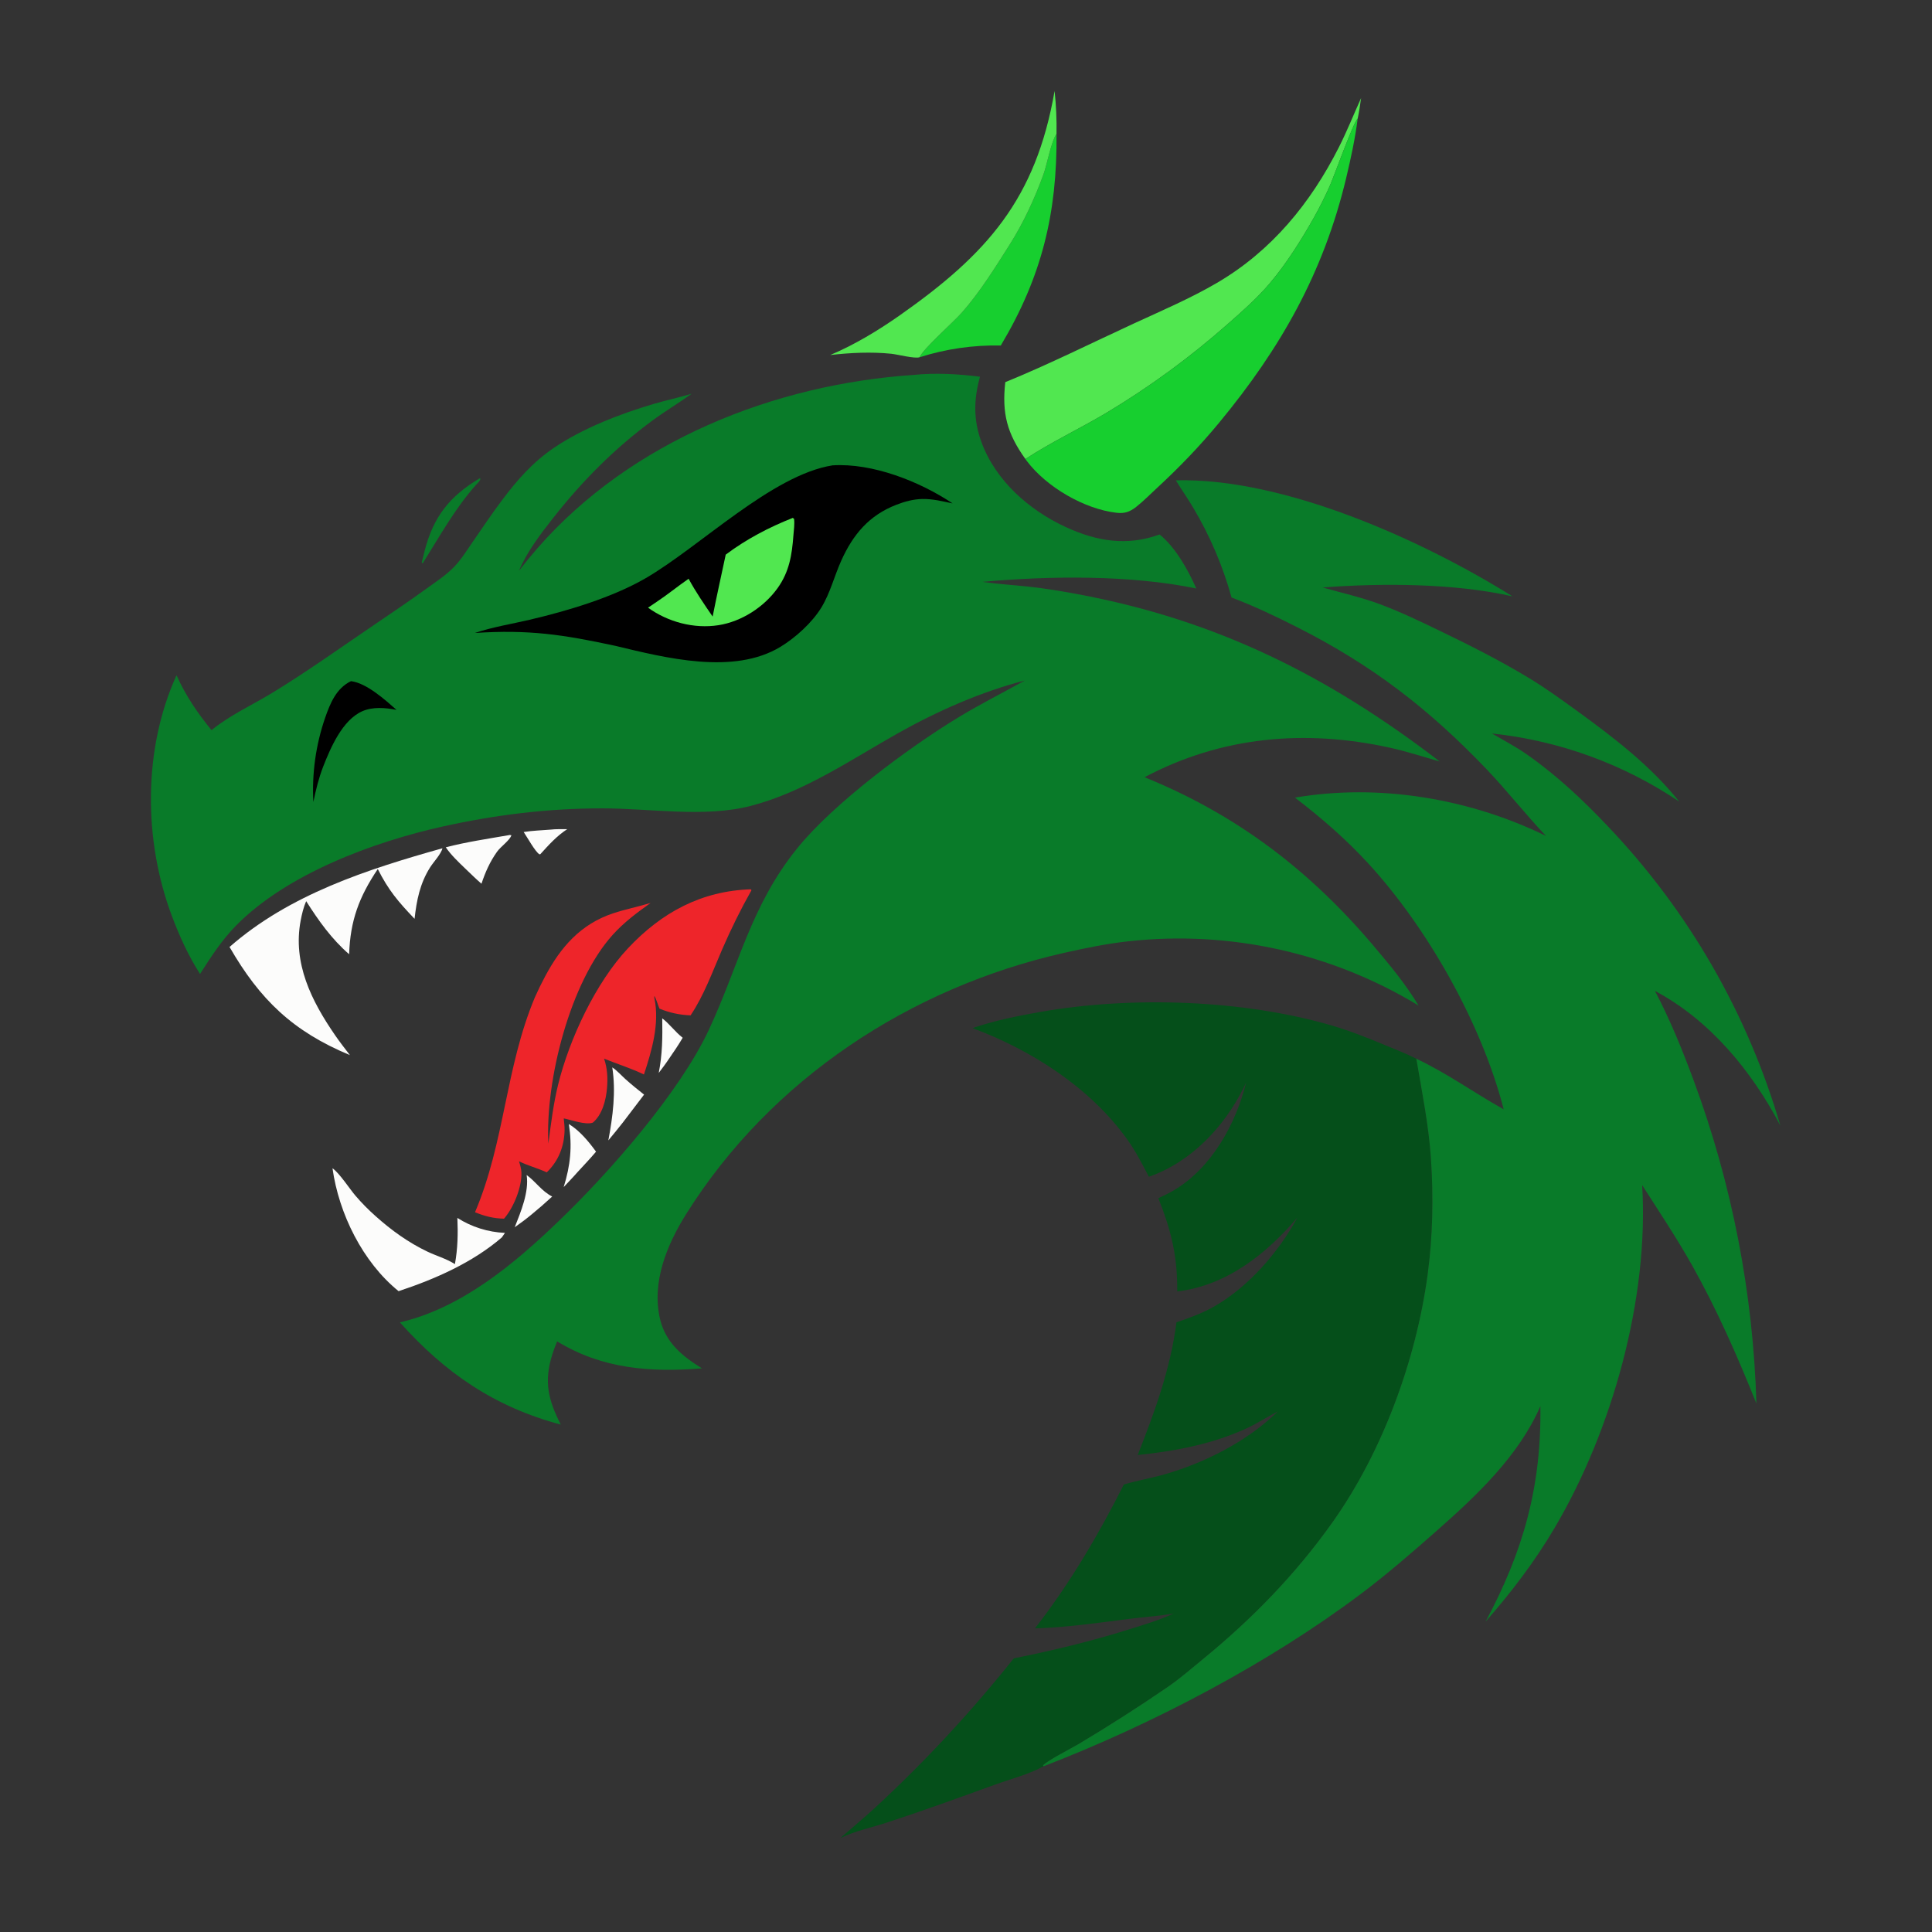 <?xml version="1.0" encoding="utf-8" ?>
<svg xmlns="http://www.w3.org/2000/svg" xmlns:xlink="http://www.w3.org/1999/xlink" width="1024" height="1024">
	<rect width="100%" height="100%" fill="#333333" stroke="none"/>
	<path fill="#FCFCFB" d="M291.848 439.711C294.699 439.361 297.769 439.511 300.652 439.469C295.096 443.06 290.803 447.868 286.394 452.726L285.93 452.817C283.698 451.523 279.322 443.546 277.554 440.982C282.241 440.241 287.114 440.085 291.848 439.711Z"/>
	<path fill="#FCFCFB" d="M350.999 539.744C354.657 542.473 357.882 546.955 361.842 550.04C359.54 553.91 357.078 557.609 354.491 561.295C352.824 563.834 350.965 566.239 349.142 568.666C351.093 558.908 351.168 549.64 350.999 539.744Z"/>
	<path fill="#FCFCFB" d="M279.135 622.788C284.024 626.36 287.087 631.337 292.674 634.19C289.026 637.566 285.322 640.774 281.476 643.921C278.668 646.229 275.796 648.367 272.819 650.454C276.051 642.262 280.487 631.721 279.135 622.788Z"/>
	<path fill="#FCFCFB" d="M301.509 595.776C307.194 599.196 312.075 605.103 315.91 610.411C312.752 614.167 309.332 617.728 306.015 621.345C303.694 624.022 301.187 626.57 298.768 629.16C302.352 617.621 303.357 607.762 301.509 595.776Z"/>
	<path fill="#097B29" d="M254.393 253.438L254.572 253.599C254.819 254.683 253.035 256.134 252.269 256.999C241.153 269.531 232.908 284.445 224.041 298.6C223.796 298.549 223.705 298.227 223.554 298.026C224.066 296.063 224.525 294.089 225.025 292.123C229.665 273.895 238.36 262.916 254.393 253.438Z"/>
	<path fill="#FCFCFB" d="M324.522 565.746C326.975 567.337 329.295 569.978 331.495 571.959C334.685 574.83 338.007 577.512 341.375 580.169L330.255 594.782C327.727 598.051 325.059 601.22 322.441 604.417C324.827 591.59 326.511 578.739 324.522 565.746Z"/>
	<path fill="#FCFCFB" d="M269.512 442.677C270.406 442.477 269.89 442.516 271.062 442.721C270.139 445.457 265.382 448.711 263.466 451.405C259.653 456.77 257.263 462.176 255.186 468.403C252.229 465.833 249.431 463.049 246.586 460.355C242.925 456.816 239.173 453.29 236.266 449.089C247.122 446.266 258.461 444.598 269.512 442.677Z"/>
	<path fill="#FCFCFB" d="M176.231 619.214C179.899 621.752 185.214 629.988 188.384 633.728Q193.351 639.513 199.058 644.568C207.374 652.028 216.533 658.639 226.65 663.437C231.238 665.613 236.477 667.122 240.77 669.795C240.888 669.868 241.003 669.945 241.12 670.02C242.615 661.68 242.777 653.963 242.421 645.527Q243.831 646.424 245.297 647.228Q246.763 648.031 248.278 648.736Q249.794 649.442 251.352 650.047Q252.91 650.651 254.505 651.153Q256.099 651.654 257.723 652.051Q259.347 652.447 260.993 652.735Q262.64 653.024 264.301 653.205Q265.963 653.386 267.633 653.457L266.01 655.83C250.49 669.209 230.558 677.973 211.261 684.343C192.205 668.943 179.573 643.179 176.231 619.214Z"/>
	<path fill="#17CF2F" d="M487.408 189.342C489.314 184.805 505.077 171.034 509.849 165.638C519.299 154.956 527.62 141.555 535.244 129.508C542.447 118.125 548.411 105.222 553.015 92.558C555.032 87.011 557.086 75.131 559.975 70.931C560.377 113.107 552.099 146.84 530.445 183.121Q524.983 183.009 519.53 183.345Q514.078 183.681 508.671 184.463Q503.264 185.244 497.939 186.466Q492.615 187.688 487.408 189.342Z"/>
	<path fill="#51E750" d="M440.028 188.175C452.798 182.817 465.56 175.095 476.899 167.13C523.081 134.688 548.983 105.663 558.953 48.225Q560.18 59.546 559.975 70.931C557.086 75.131 555.032 87.011 553.015 92.558C548.411 105.222 542.447 118.125 535.244 129.508C527.62 141.555 519.299 154.956 509.849 165.638C505.077 171.034 489.314 184.805 487.408 189.342C484.866 190.23 475.713 187.845 472.484 187.509C461.87 186.405 450.606 186.952 440.028 188.175Z"/>
	<path fill="#FCFCFB" d="M234.502 449.598C233.818 452.641 229.707 456.939 227.905 459.813C222.556 468.343 220.825 477.158 219.727 486.985C211.031 477.878 205.87 471.823 200.233 460.601C190.299 475.414 185.631 487.967 185.048 505.77C175.704 497.661 168.881 488.014 162.277 477.634C160.87 480.852 160.01 484.453 159.36 487.892C155.069 510.612 165.11 530.549 177.612 548.703C180.069 552.308 182.817 555.747 185.45 559.227C155.272 546.682 137.764 529.859 121.666 501.917C153.442 474.059 194.589 460.811 234.502 449.598Z"/>
	<path fill="#51E750" d="M532.821 202.549C556.12 193.051 578.698 181.707 601.559 171.191C616.106 164.499 630.968 158.119 644.816 150.048C673.905 133.095 694.679 107.669 709.699 77.914C714.01 69.374 717.48 60.644 721.409 51.953C720.905 55.608 720.379 59.226 719.603 62.835C717.21 65.108 707.379 92.688 704.911 98.301Q701.049 107.042 696.376 115.376C689.631 127.299 681.79 139.814 672.91 150.263C666.334 158.001 658.714 164.745 651.096 171.428Q643.515 178.135 635.632 184.483Q627.748 190.831 619.579 196.806Q611.41 202.782 602.972 208.372Q594.535 213.963 585.847 219.156C571.848 227.435 557.114 234.362 543.473 243.288C533.71 229.637 530.988 219.074 532.821 202.549Z"/>
	<path fill="#17CF2F" d="M543.473 243.288C557.114 234.362 571.848 227.435 585.847 219.156Q594.535 213.963 602.972 208.372Q611.41 202.782 619.579 196.806Q627.748 190.831 635.632 184.483Q643.515 178.135 651.096 171.428C658.714 164.745 666.334 158.001 672.91 150.263C681.79 139.814 689.631 127.299 696.376 115.376Q701.049 107.042 704.911 98.301C707.379 92.688 717.21 65.108 719.603 62.835C718.253 73.452 715.991 83.915 713.509 94.319C701.569 144.373 678.836 184.519 646.224 223.969C635.918 236.437 625.16 247.624 613.28 258.591C609.64 261.952 606.064 265.612 602.176 268.679C598.854 271.299 596.053 272.27 591.814 271.784C574.683 269.823 554.655 258.123 544.29 244.405Q543.874 243.852 543.473 243.288Z"/>
	<path fill="#EE252A" d="M398.005 471.35L398.285 471.862C392.516 482.09 387.432 492.439 382.75 503.217C377.679 514.889 373.151 527.572 366.028 538.152C360.271 537.961 354.861 536.776 349.54 534.606C348.536 532.355 348.077 529.991 346.812 527.836C346.809 528.848 346.75 528.591 346.909 529.372C349.618 542.657 345.463 556.914 341.306 569.501C334.413 566.187 327.252 563.972 320.177 561.117C321.912 566.201 322.191 571.427 321.728 576.756C321.177 583.106 319.243 590.773 314.214 595.02C310.341 596.389 302.869 593.586 298.8 592.773C298.993 594.849 299.291 596.979 299.242 599.067C299.036 607.731 296.02 615.33 289.8 621.366C284.99 619.166 279.855 617.851 275.065 615.505C275.666 617.443 276.303 619.461 276.372 621.504C276.629 629.237 272.211 640.128 267.151 645.92C261.518 645.795 256.959 644.623 251.768 642.516C267.647 605.133 267.786 566.193 283.455 528.705Q285.95 523.062 288.862 517.622C297.194 501.947 307.736 489.817 324.934 484.091C331.448 481.922 338.256 480.587 344.837 478.584C337.598 483.75 330.821 488.763 324.815 495.403C302.151 520.458 289.015 572.463 290.629 606.138C292.041 595.6 293.283 585.138 295.835 574.794C301.794 550.636 315.76 520.819 332.795 502.655C350.634 483.635 371.697 472.184 398.005 471.35Z"/>
	<path fill="#054F1A" d="M515.495 544.936C515.951 544.76 516.41 544.591 516.874 544.437C527.924 540.762 539.757 538.39 551.212 536.372C599.707 527.827 659.111 529.767 706.423 543.702C715.813 546.467 724.981 550.174 734.022 553.902C739.598 556.202 745.322 558.423 750.697 561.165C753.686 578.917 757.25 596.19 758.449 614.218C759.799 634.531 759.405 655.442 756.675 675.63C750.564 720.822 732.765 769.505 706.295 806.794C686.612 834.524 663.639 858.063 637.36 879.572C631.362 884.48 625.369 889.704 618.986 894.092C603.672 904.617 587.739 914.771 571.8 924.313C567.995 926.59 554.696 933.342 552.862 935.684L553.09 936.161C545.425 940.415 535.633 942.911 527.385 945.896C508.297 952.805 489.31 959.723 470.006 966.02C461.877 968.671 452.999 970.458 445.338 974.269C451.506 968.85 457.86 963.621 463.89 958.049Q483.722 939.699 502.106 919.899Q520.491 900.098 537.322 878.962C557.975 874.803 578.152 869.961 598.262 863.651C606.278 861.136 614.412 858.764 622.033 855.185C614.301 856.562 606.281 857.046 598.473 858.044C581.893 860.162 565.277 862.589 548.547 863.076C567.068 839.258 582.087 813.677 595.672 786.796C602.993 784.655 610.6 783.379 617.961 781.232C639.159 775.048 661.433 763.671 677.282 748.068C671.942 750.807 666.932 754.115 661.495 756.682C643.171 765.332 623.019 769.106 603.007 771.194C612.015 748.343 620.434 725.319 623.542 700.846C630.181 698.591 636.663 696.293 642.816 692.867C661.385 682.527 677.552 663.894 687.642 645.323C671.072 664.722 649.99 681.428 623.969 684.481C624.07 665.575 620.857 652.59 613.966 635.059C616.815 633.705 619.705 632.369 622.413 630.749C642.188 618.919 655.051 595.706 660.468 573.759L659.447 575.887C649.195 597.008 631.359 615.921 608.934 623.698C605.35 616.909 601.907 610.093 597.41 603.837C577.651 576.355 546.776 556.618 515.495 544.936Z"/>
	<path fill="#097B29" d="M623.218 254.583C680.572 253.131 753.973 286.303 801.655 316.08C771.167 309.125 732.178 308.977 701.016 311.381C711.273 314.284 721.536 316.551 731.551 320.299C742.747 324.489 753.467 329.68 764.219 334.879C779.806 342.415 795.122 350.171 809.965 359.115C819.189 364.673 827.854 370.965 836.554 377.293C855.771 391.272 875.081 406.099 889.988 424.834Q887.223 422.974 884.402 421.198Q881.581 419.423 878.708 417.735Q875.835 416.046 872.911 414.446Q869.988 412.845 867.017 411.335Q864.047 409.824 861.031 408.404Q858.016 406.985 854.959 405.658Q851.901 404.331 848.805 403.097Q845.709 401.864 842.577 400.725Q839.445 399.587 836.279 398.544Q833.114 397.501 829.918 396.555Q826.722 395.609 823.499 394.761Q820.276 393.913 817.029 393.163Q813.782 392.413 810.513 391.763Q807.245 391.112 803.958 390.561Q800.671 390.011 797.368 389.56Q794.066 389.11 790.752 388.76C796.988 392.402 803.33 395.708 809.26 399.855C825.173 410.987 839.089 424.072 852.392 438.15Q856.368 442.327 860.217 446.62Q864.067 450.914 867.787 455.32Q871.507 459.726 875.094 464.241Q878.681 468.756 882.132 473.376Q885.583 477.995 888.896 482.716Q892.208 487.436 895.378 492.253Q898.548 497.07 901.574 501.979Q904.599 506.888 907.477 511.885Q910.355 516.882 913.083 521.963Q915.811 527.043 918.386 532.203Q920.961 537.362 923.382 542.596Q925.803 547.83 928.067 553.133Q930.33 558.437 932.435 563.805Q934.54 569.174 936.485 574.603Q938.429 580.031 940.211 585.516Q941.992 591 943.61 596.535C928.428 567.675 906.397 540.775 877.153 525.203C885.206 540.53 891.585 556.195 897.593 572.424Q901.403 582.707 904.792 593.137Q908.18 603.567 911.142 614.126Q914.103 624.685 916.633 635.356Q919.162 646.026 921.256 656.791Q923.349 667.556 925.002 678.397Q926.656 689.238 927.867 700.138Q929.078 711.037 929.845 721.977Q930.612 732.916 930.933 743.878C920.938 718.987 910.07 694.18 896.913 670.773C888.701 656.163 879.406 642.253 870.384 628.146C874.046 688.376 854.411 758.462 823.779 810.153C813.259 827.906 800.995 843.989 787.415 859.465C807.347 822.228 817.045 787.915 816.428 745.303C804.955 771.751 782.377 792.949 761.076 811.707C748.153 823.087 735.097 834.431 721.326 844.781C672.421 881.532 611.665 913.415 554.52 935.627Q553.81 935.907 553.09 936.161L552.862 935.684C554.696 933.342 567.995 926.59 571.8 924.313C587.739 914.771 603.672 904.617 618.986 894.092C625.369 889.704 631.362 884.48 637.36 879.572C663.639 858.063 686.612 834.524 706.295 806.794C732.765 769.505 750.564 720.822 756.675 675.63C759.405 655.442 759.799 634.531 758.449 614.218C757.25 596.19 753.686 578.917 750.697 561.165C766.956 568.797 781.371 579.263 796.975 587.958C785.433 542.826 756.7 491.908 725.23 457.66C713.351 444.732 700.291 433.412 686.363 422.763C730.921 415.133 778.931 423.257 819.416 443.059C808.54 431.627 798.831 419.119 787.897 407.69C757.309 375.716 727.465 352.685 687.887 332.621C676.463 326.83 664.738 321.213 652.745 316.694Q651.011 310.414 648.858 304.264Q646.706 298.114 644.145 292.123Q641.584 286.132 638.627 280.326Q635.669 274.521 632.328 268.927C629.436 264.054 626.158 259.422 623.218 254.583Z"/>
	<path fill="#097B29" d="M484.306 198.712C495.564 197.527 508.235 198.213 519.409 199.676C516.094 211.685 515.85 222.541 520.204 234.376C527.715 254.79 545.408 270.327 564.752 279.295C581.249 286.943 597.383 289.59 614.609 283.284C622.963 289.971 629.787 302.16 634.044 311.911C599.218 304.676 556.188 305.158 520.736 308.4C528.871 309.582 537.165 310.054 545.344 310.944C553.939 311.88 562.535 313.312 571.033 314.891C644.875 328.614 704.019 358.247 763.08 403.612C754.253 401.091 745.466 398.217 736.495 396.254C691.668 386.443 647.538 390.266 606.636 411.941C655.324 431.69 694.102 461.23 727.982 501.265C736.576 511.422 744.996 521.533 751.873 532.969Q749.735 531.67 747.571 530.415Q745.407 529.16 743.217 527.949Q741.028 526.739 738.814 525.573Q736.6 524.408 734.363 523.288Q732.126 522.168 729.867 521.094Q727.607 520.02 725.326 518.993Q723.045 517.965 720.743 516.985Q718.442 516.004 716.12 515.071Q713.799 514.138 711.459 513.252Q709.12 512.367 706.762 511.529Q704.405 510.692 702.031 509.903Q699.657 509.114 697.267 508.374Q694.877 507.633 692.473 506.942Q690.068 506.251 687.65 505.609Q685.232 504.967 682.802 504.375Q680.371 503.782 677.929 503.24Q675.487 502.698 673.034 502.205Q670.581 501.713 668.119 501.271Q665.656 500.829 663.185 500.437Q660.714 500.046 658.236 499.705Q655.757 499.364 653.272 499.074Q650.788 498.784 648.297 498.545Q645.807 498.306 643.312 498.117Q640.818 497.929 638.32 497.792Q635.822 497.655 633.321 497.569Q630.821 497.483 628.319 497.448Q625.818 497.414 623.316 497.43Q620.815 497.447 618.314 497.514Q615.813 497.582 613.314 497.701Q610.815 497.819 608.319 497.989Q605.823 498.159 603.331 498.38Q600.839 498.601 598.352 498.873C586.845 500.119 575.408 502.462 564.127 505.007C482.332 523.459 408.471 572.023 363.673 643.481C353.443 659.8 345.254 679.636 349.846 699.178C352.76 711.579 361.646 718.832 372.043 725.256C344.739 727.462 319.255 725.586 295.304 710.958Q293.859 714.336 292.75 717.839C288.183 732.241 290.562 742.077 297.232 755.061C262.203 745.741 235.964 727.768 211.951 700.883C244.616 693.297 272.504 669.959 296.153 647.162C322.89 621.547 360.157 579.085 375.702 545.827C391.679 511.647 397.9 480.161 422.463 449.709C441.793 425.743 481.698 396.16 508.136 380.113C519.653 373.123 531.48 367.198 543.206 360.677C520.316 366.48 496.563 377.019 475.998 388.593C450.864 402.739 426.21 419.781 397.964 427.125C373.562 433.469 344.664 428.446 319.304 428.445C290.484 428.444 262.858 431.823 234.766 438.041C197.955 446.189 152.108 463.185 125.188 490.496C117.588 498.205 111.817 507.151 106.027 516.223C99.926 506.767 95.108 496.151 91.146 485.62C76.045 445.484 75.731 397.127 93.564 357.905C98.425 368.745 104.646 377.85 112.109 386.996C121.773 379.064 133.943 373.554 144.611 367.042C162.791 355.945 180.263 343.42 197.893 331.462C207.429 324.994 216.944 318.572 226.28 311.815C231.244 308.222 236.597 304.742 240.84 300.294C244.513 296.443 247.366 291.816 250.379 287.448C255.545 279.957 260.616 272.39 266.081 265.112C274.248 254.236 282.4 244.928 293.782 237.234C309.082 226.893 328.781 219.315 346.434 214.1C353.105 212.129 359.912 210.716 366.582 208.688C359.816 213.595 352.572 217.898 345.817 222.874C325.56 237.798 308.487 255.057 292.966 274.81C286.264 283.34 279.303 292.508 275.042 302.517Q279.845 296.349 284.966 290.442C334.512 233.791 410.234 203.683 484.306 198.712Z"/>
	<path d="M186.044 361.024C194.352 362.074 204.132 370.924 210.158 376.246C204.282 375.093 197.586 374.504 191.987 376.984C181.461 381.646 175.182 396.369 171.262 406.38C168.903 412.512 167.412 418.628 166.09 425.042Q165.936 422.218 165.919 419.39Q165.901 416.562 166.02 413.736Q166.139 410.911 166.394 408.094Q166.649 405.278 167.04 402.477Q167.431 399.676 167.957 396.897Q168.482 394.118 169.141 391.368Q169.8 388.617 170.591 385.902Q171.382 383.187 172.303 380.513C175.015 372.738 178.216 364.797 186.044 361.024Z"/>
	<path d="M441.272 246.646C462.363 245.308 487.377 255.108 504.884 266.814C499.585 265.685 494.258 264.362 488.803 264.476C484.043 264.575 479.468 265.836 475.054 267.547C460.634 273.136 452.139 283.253 445.882 297.154C442.207 305.321 439.981 314.463 435.277 322.101C430.369 330.071 421.651 337.971 413.68 342.817C388.84 357.918 352.731 348.696 326.226 342.326C298.415 336.331 280.364 333.602 251.714 335.485C261.059 332.328 271.125 330.744 280.73 328.487C300.649 323.806 324.455 316.757 342.192 306.467C370.939 289.792 409.203 251.706 441.272 246.646Z"/>
	<path fill="#51E750" d="M420.186 274.494L420.871 275.012C421.225 277.845 420.738 280.937 420.525 283.779C419.747 294.157 418.355 303.005 412.169 311.673C405.009 321.708 393.085 329.433 380.851 331.355C367.86 333.396 354.081 329.718 343.477 322.085L347.942 319.069C353.773 315.216 359.224 310.728 364.983 306.746C368.734 313.723 373.24 320.261 377.711 326.788C379.871 315.833 382.336 304.901 384.647 293.972C395.522 285.783 407.562 279.488 420.186 274.494Z"/>
</svg>
